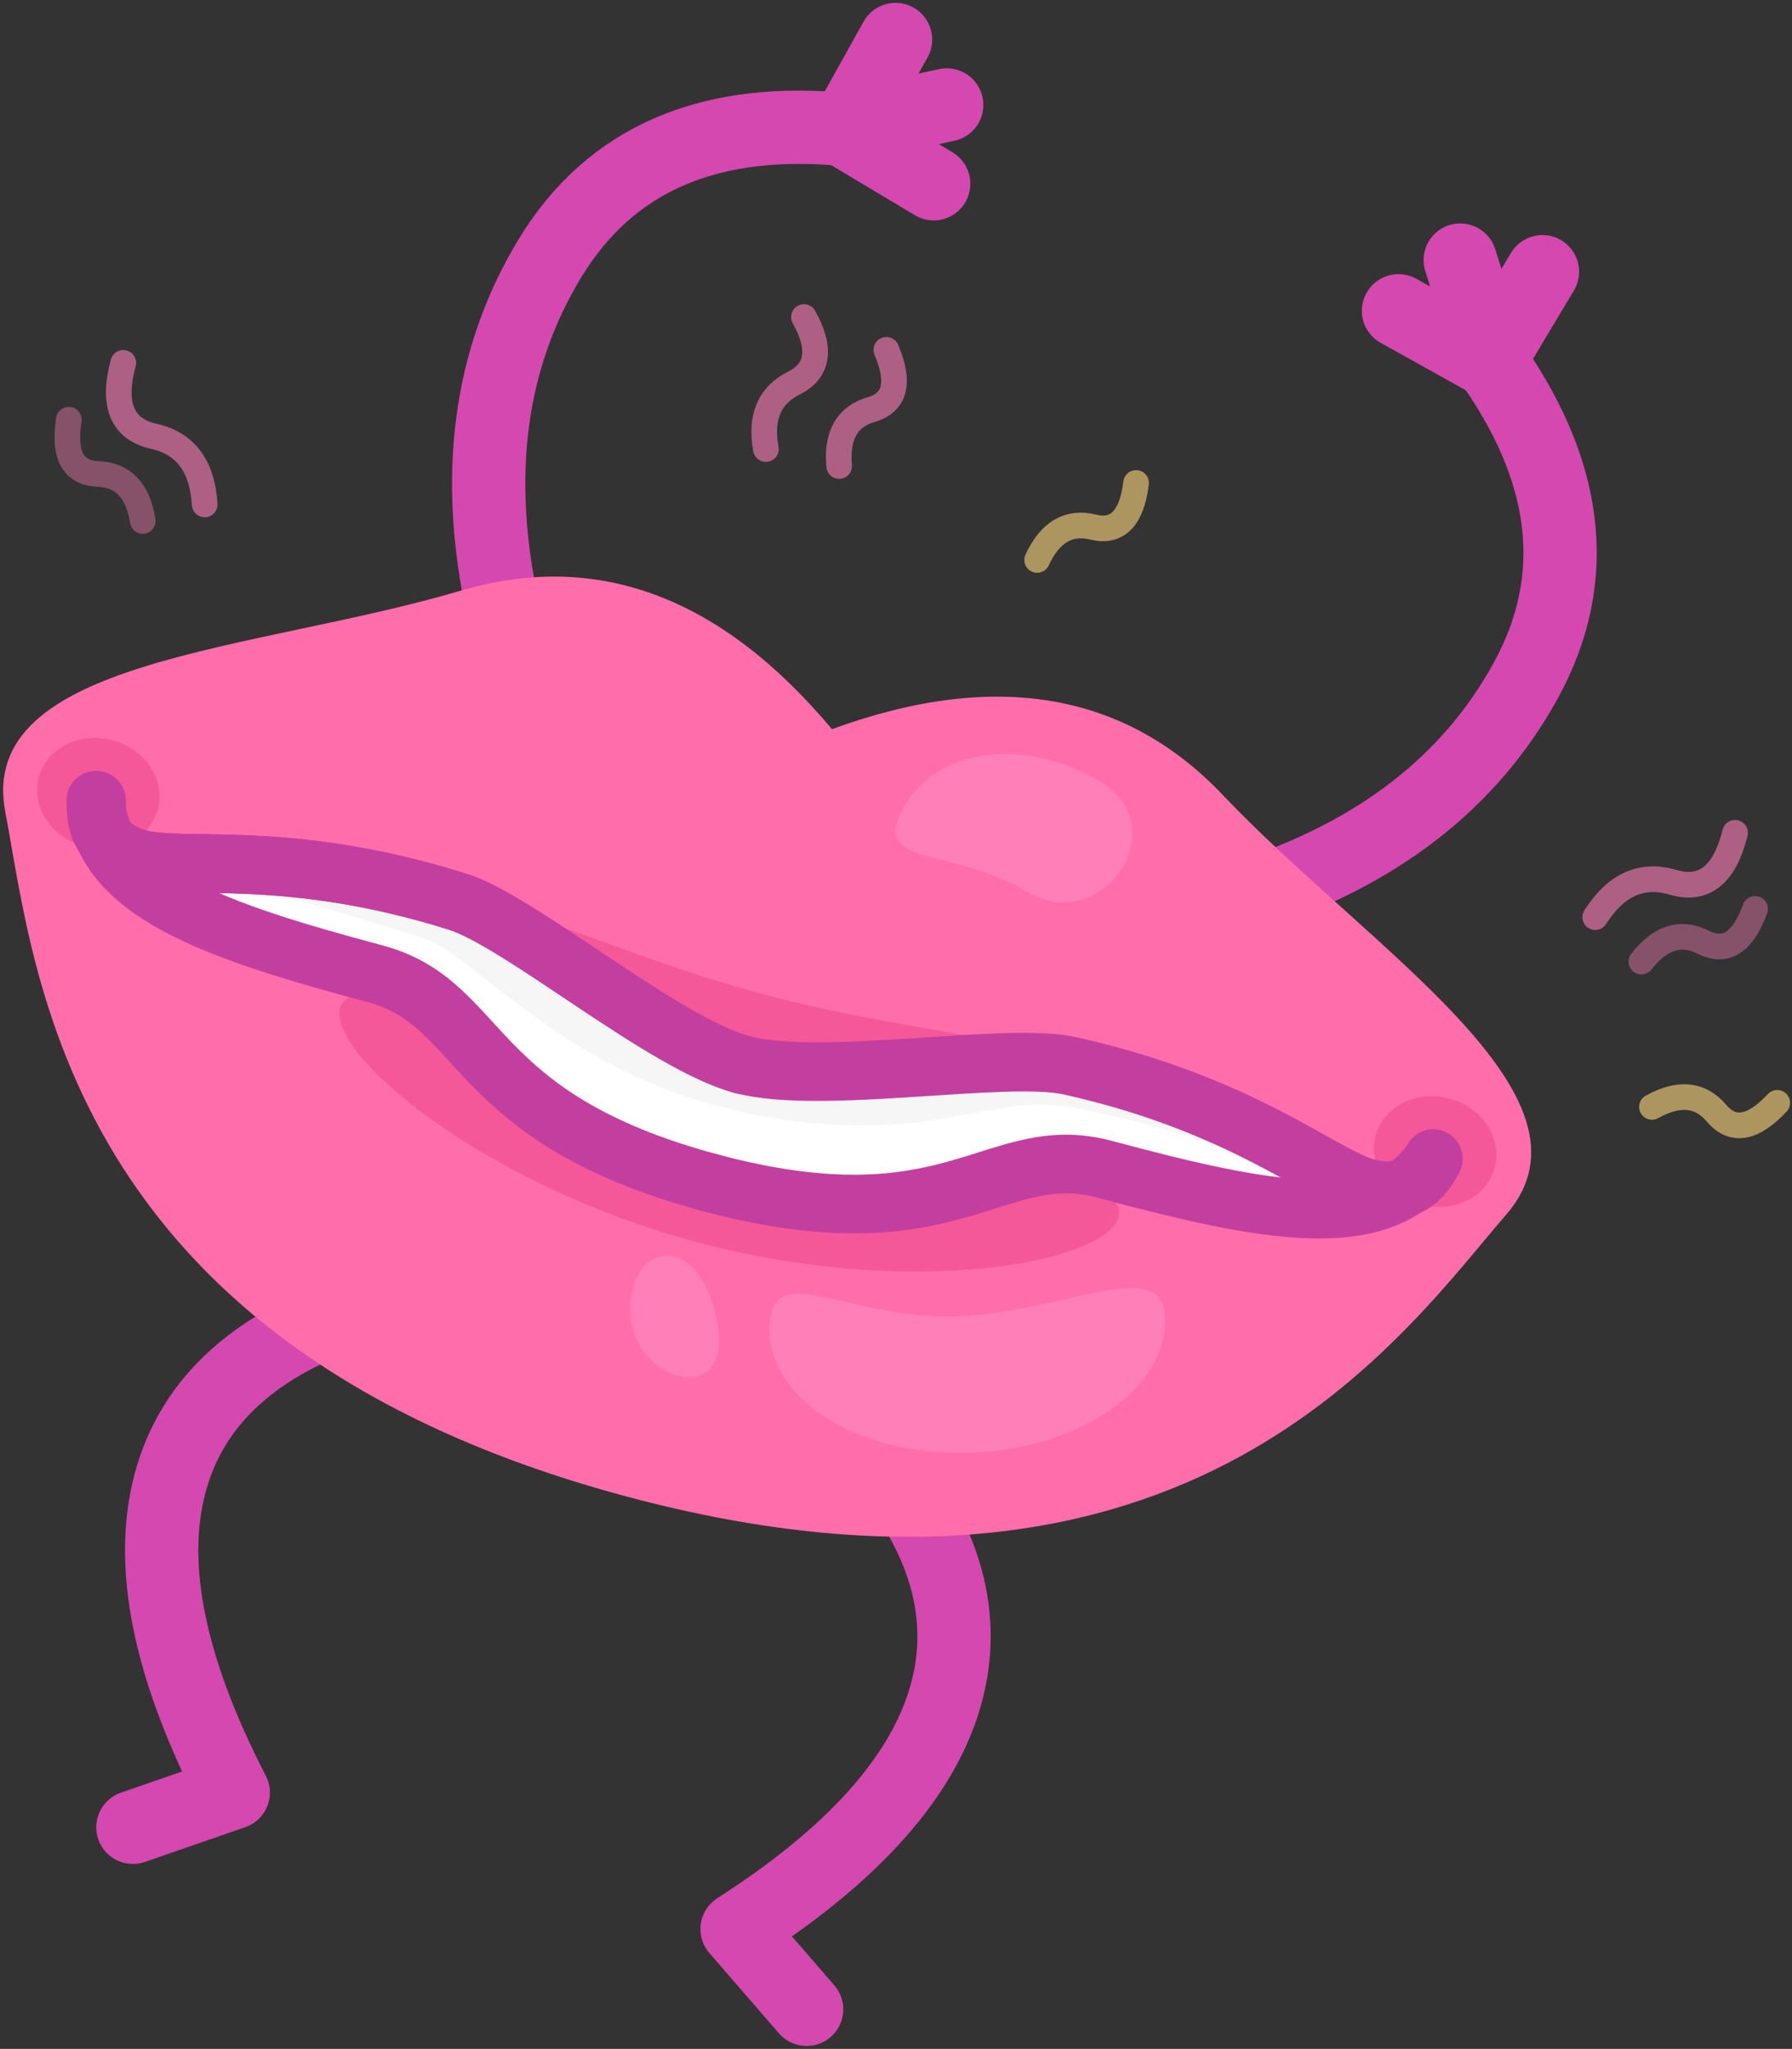 <?xml version="1.0" encoding="UTF-8"?>
<svg width="489px" height="559px" viewBox="0 0 489 559" version="1.1" xmlns="http://www.w3.org/2000/svg" xmlns:xlink="http://www.w3.org/1999/xlink">
    <rect x="0" y="0" width="489" height="559" fill="#333333" stroke="none"/>
    <!-- Generator: Sketch 53.2 (72643) - https://sketchapp.com -->
    <title>2</title>
    <desc>Created with Sketch.</desc>
    <g id="Page-4" stroke="none" stroke-width="1" fill="none" fill-rule="evenodd">
        <g id="2" transform="translate(-37, 2)">
            <g id="губы" transform="translate(-0, 0)">
                <g id="конечности" transform="translate(58.181, 0.212)" stroke="#D548AF" stroke-linecap="round" stroke-linejoin="round" stroke-width="20">
                    <g id="рука-1" transform="translate(174.75, 95) scale(-1, 1) rotate(-76) translate(-174.75, -95) translate(97.25, 16)">
                        <path d="M126,26.99 C87.912,23.682 60.82,35.785 44.723,63.297 C28.626,90.81 24.889,122.863 33.511,159.457" id="Path-19-Copy-3" transform="translate(77.5, 92.957) scale(-1, 1) rotate(-75) translate(-77.5, -92.957) "></path>
                        <path d="M128.458,29.864 L108.858,10.864 L128.458,29.864 Z M129.965,29.728 L149.564,10.728 L129.965,29.728 Z M129.965,29.728 L128.711,1.864 L129.965,29.728 Z" id="Combined-Shape" transform="translate(129.211, 15.497) rotate(1) translate(-129.211, -15.497) "></path>
                    </g>
                    <g id="рука-1-copy" transform="translate(349.092, 157.09) rotate(-16) translate(-349.092, -157.09) translate(271.592, 78.09)">
                        <path d="M126,26.99 C87.912,23.682 60.82,35.785 44.723,63.297 C28.626,90.81 24.889,122.863 33.511,159.457" id="Path-19-Copy-3" transform="translate(77.5, 92.957) scale(-1, 1) rotate(-75) translate(-77.5, -92.957) "></path>
                        <path d="M128.458,29.864 L108.858,10.864 L128.458,29.864 Z M129.965,29.728 L149.564,10.728 L129.965,29.728 Z M129.965,29.728 L128.711,1.864 L129.965,29.728 Z" id="Combined-Shape" transform="translate(129.211, 15.497) rotate(1) translate(-129.211, -15.497) "></path>
                    </g>
                    <g id="Group" transform="translate(127, 447.635) rotate(15) translate(-127, -447.635) translate(17, 370.635)">
                        <path d="M38.5,-1.42108547e-14 C12.833,16.452 1.45695396e-14,36.317 1.42108547e-14,59.596 C1.42108547e-14,82.875 12.833,108.595 38.5,136.756 L14.5,153" id="Path-19-Copy-2"></path>
                        <path d="M219.435,0.385 C193.769,16.836 180.935,36.702 180.935,59.981 C180.935,83.26 193.769,108.98 219.435,137.141 L195.435,153.385" id="Path-19-Copy-7" transform="translate(200.185, 76.885) scale(-1, 1) translate(-200.185, -76.885) "></path>
                    </g>
                </g>
                <g id="lips" transform="translate(238.988, 290.368) rotate(15) translate(-238.988, -290.368) translate(23.988, 170.368)">
                    <path d="M215,240 C55.469,240 21.736,142.125 2.998,103.581 C-15.74,65.037 57.527,43.532 107.271,13.052 C140.434,-7.268 176.343,-3.862 215,23.272 C253.657,-3.862 289.566,-7.268 322.729,13.052 C372.473,43.532 445.74,65.037 427.002,103.581 C408.264,142.125 374.531,240 215,240 Z" id="Combined-Shape" fill="#FF6DAB"></path>
                    <path d="M215.495,134 C261.959,134 299.13,113.512 299.13,100.513 C299.13,87.514 261.959,97.99 215.495,97.99 C169.031,97.99 130.87,87.514 130.87,100.513 C130.87,113.512 169.031,134 215.495,134 Z" id="Oval" fill="#F55898"></path>
                    <path d="M215.648,168 C276.399,168 325,144.512 325,131.513 C325,118.514 276.399,128.99 215.648,128.99 C154.896,128.99 105,118.514 105,131.513 C105,144.512 154.896,168 215.648,168 Z" id="Oval-Copy" fill="#F55898"></path>
                    <ellipse id="Oval" fill="#F55898" cx="26.174" cy="92" rx="16.826" ry="15"></ellipse>
                    <ellipse id="Oval-Copy-16" fill="#F55898" cx="403.826" cy="92" rx="16.826" ry="15"></ellipse>
                    <path d="M55.466,111.6 C95.015,114.533 115.756,116.667 117.688,118 C120.587,120 160.387,152.216 208.717,148.554 C240.937,146.113 276.392,136.595 315.084,120 L376.134,114 C357.402,96.252 332.483,89.981 301.379,95.187 C254.724,102.995 239.094,122 216.889,120 C194.684,118 142.492,95.187 120.587,95.187 C105.984,95.187 84.277,100.658 55.466,111.6 Z" id="Path-2" fill="#FFFFFF"></path>
                    <path d="M55.466,105.571 C92.204,106.009 114.964,106.627 123.749,107.424 C136.925,108.62 169.495,132.787 217.824,130.541 C266.154,128.295 281.198,109.456 300.875,106.535 C313.993,104.588 339.079,104.757 376.134,107.042 C357.402,96.156 332.483,92.309 301.379,95.502 C254.724,100.292 239.094,111.95 216.889,110.723 C194.684,109.496 142.492,95.502 120.587,95.502 C105.984,95.502 84.277,98.858 55.466,105.571 Z" id="Path-2-Copy" fill="#F6F6F6"></path>
                    <path d="M215,94 C237.186,94 283.574,116.043 301.379,116.813 C350.661,118.945 376.398,105.239 389.054,105.62 C397.492,105.873 402.416,110 403.826,118" id="Path-16" stroke="#C33F9F" stroke-width="16" stroke-linecap="round" stroke-linejoin="round" transform="translate(309.413, 106) scale(1, -1) translate(-309.413, -106) "></path>
                    <path d="M26.174,94 C48.36,94 94.748,116.043 112.553,116.813 C161.835,118.945 187.572,105.239 200.228,105.62 C208.665,105.873 213.589,110 215,118" id="Path-16-Copy" stroke="#C33F9F" stroke-width="16" stroke-linecap="round" stroke-linejoin="round" transform="translate(120.587, 106) scale(-1, -1) translate(-120.587, -106) "></path>
                    <path d="M214.826,94 C283.826,94 286.704,125.414 317.971,125.414 C362.699,125.414 396.116,127.414 403.826,151.414" id="Path-16-Copy-3" stroke="#C33F9F" stroke-width="16" stroke-linecap="round" stroke-linejoin="round" transform="translate(309.326, 122.707) scale(1, -1) translate(-309.326, -122.707) "></path>
                    <path d="M26,94 C95,94 97.878,125.414 129.145,125.414 C173.873,125.414 207.29,127.414 215,151.414" id="Path-16-Copy-4" stroke="#C33F9F" stroke-width="16" stroke-linecap="round" stroke-linejoin="round" transform="translate(120.5, 122.707) scale(-1, -1) translate(-120.5, -122.707) "></path>
                    <path d="M26.174,94 C48.36,94 94.748,116.043 112.553,116.813 C161.835,118.945 187.572,105.239 200.228,105.62 C208.665,105.873 213.589,110 215,118" id="Path-16-Copy-2" stroke="#C33F9F" stroke-width="16" stroke-linecap="round" stroke-linejoin="round" transform="translate(120.587, 106) scale(-1, -1) translate(-120.587, -106) "></path>
                    <path d="M301.251,204.567 C272.577,212.786 245.528,204.259 240.835,185.522 C236.141,166.784 259.703,177.69 288.376,169.47 C317.05,161.251 339.978,137.02 344.672,155.758 C349.365,174.495 329.925,196.348 301.251,204.567 Z M226.675,187.672 C237.448,210.142 207.502,209.227 202.809,190.489 C198.116,171.752 215.901,165.201 226.675,187.672 Z M289.562,18.169 C312.751,24.815 300.89,58.982 277.702,52.335 C254.513,45.688 234.8,57.14 239.345,38.993 C243.891,20.845 266.374,11.522 289.562,18.169 Z" id="Combined-Shape" fill="#FF80B9"></path>
                </g>
            </g>
            <path d="M486.915,263.675 C490.444,256.065 495.529,253.076 502.17,254.709 C508.811,256.342 512.726,252.331 513.915,242.675" id="Path-4" stroke="#FF80B9" stroke-width="7" opacity="0.401" stroke-linecap="round" transform="translate(500.415, 253.175) rotate(13) translate(-500.415, -253.175) "></path>
            <path d="M475.385,252.222 C478.879,242.334 485.042,237.654 493.875,238.184 C502.707,238.714 507.21,233.06 507.385,221.222" id="Path-4-Copy" stroke="#FF80B9" stroke-width="7" opacity="0.598" stroke-linecap="round" transform="translate(491.385, 236.722) rotate(13) translate(-491.385, -236.722) "></path>
            <path d="M52.371,136.822 C55.9,129.212 60.985,126.223 67.626,127.856 C74.268,129.489 78.183,125.478 79.371,115.822" id="Path-4" stroke="#FF80B9" stroke-width="7" opacity="0.401" stroke-linecap="round" transform="translate(65.871, 126.322) scale(-1, 1) rotate(-16) translate(-65.871, -126.322) "></path>
            <path d="M65.746,131.81 C69.24,121.922 75.404,117.242 84.236,117.772 C93.069,118.302 97.572,112.648 97.746,100.81" id="Path-4-Copy" stroke="#FF80B9" stroke-width="7" opacity="0.598" stroke-linecap="round" transform="translate(81.746, 116.31) scale(-1, 1) rotate(-16) translate(-81.746, -116.31) "></path>
            <path d="M320.016,150.768 C323.545,143.158 328.63,140.169 335.271,141.802 C341.913,143.435 345.827,139.423 347.016,129.768" id="Path-4-Copy-6" stroke="#FFD77D" stroke-width="7" opacity="0.598" stroke-linecap="round"></path>
            <path d="M491.377,309.938 C494.906,302.328 499.991,299.34 506.633,300.973 C513.274,302.606 517.189,298.594 518.377,288.938" id="Path-4-Copy-7" stroke="#FFD77D" stroke-width="7" opacity="0.598" stroke-linecap="round" transform="translate(504.877, 299.438) rotate(36) translate(-504.877, -299.438) "></path>
            <path d="M258.932,119.798 C262.461,112.188 267.546,109.199 274.187,110.832 C280.828,112.465 284.743,108.454 285.932,98.798" id="Path-4-Copy-3" stroke="#FF80B9" stroke-width="7" opacity="0.598" stroke-linecap="round" transform="translate(272.432, 109.298) rotate(-30) translate(-272.432, -109.298) "></path>
            <path d="M237.691,115.508 C240.64,107.215 245.84,103.291 253.292,103.735 C260.745,104.18 264.544,99.437 264.691,89.508" id="Path-4-Copy-2" stroke="#FF80B9" stroke-width="7" opacity="0.598" stroke-linecap="round" transform="translate(251.191, 102.508) rotate(-30) translate(-251.191, -102.508) "></path>
        </g>
    </g>
</svg>